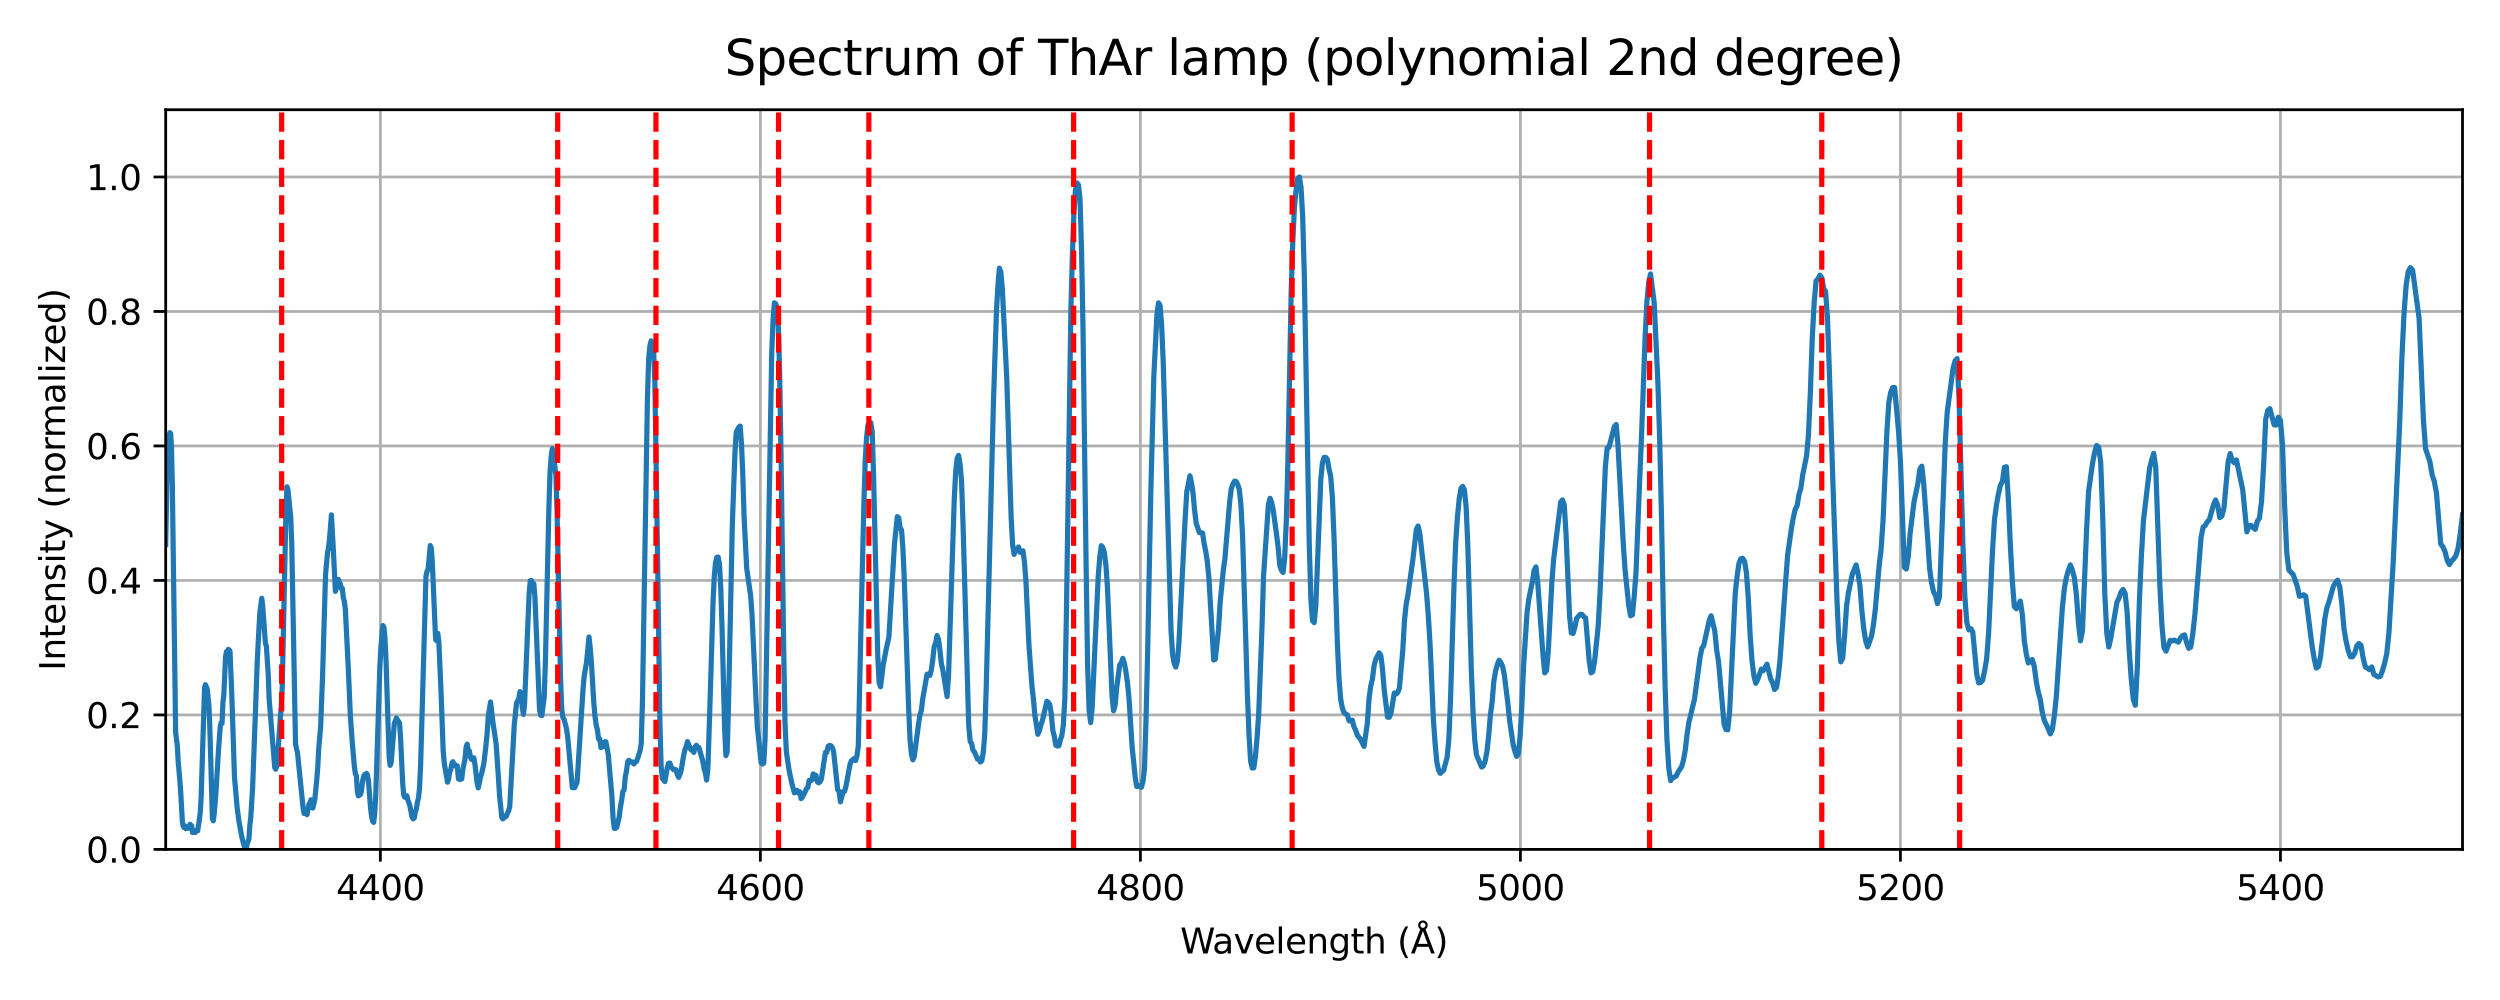 <?xml version="1.0" encoding="utf-8" standalone="no"?>
<!DOCTYPE svg PUBLIC "-//W3C//DTD SVG 1.1//EN"
  "http://www.w3.org/Graphics/SVG/1.1/DTD/svg11.dtd">
<svg xmlns:xlink="http://www.w3.org/1999/xlink" width="720pt" height="288pt" viewBox="0 0 720 288" xmlns="http://www.w3.org/2000/svg" version="1.1">
 <defs>
  <style type="text/css">*{stroke-linejoin: round; stroke-linecap: butt}</style>
 </defs>
 <g id="figure_1">
  <g id="patch_1">
   <path d="M 0 288 
L 720 288 
L 720 0 
L 0 0 
z
" style="fill: #ffffff"/>
  </g>
  <g id="axes_1">
   <g id="patch_2">
    <path d="M 47.72 244.634 
L 709.2 244.634 
L 709.2 31.6 
L 47.72 31.6 
z
" style="fill: #ffffff"/>
   </g>
   <g id="matplotlib.axis_1">
    <g id="xtick_1">
     <g id="line2d_1">
      <path d="M 109.54 244.634 
L 109.54 31.6 
" clip-path="url(#p71101dafd2)" style="fill: none; stroke: #b0b0b0; stroke-width: 0.8; stroke-linecap: square"/>
     </g>
     <g id="line2d_2">
      <defs>
       <path id="md5f6a3bc72" d="M 0 0 
L 0 3.5 
" style="stroke: #000000; stroke-width: 0.8"/>
      </defs>
      <g>
       <use xlink:href="#md5f6a3bc72" x="109.54" y="244.634" style="stroke: #000000; stroke-width: 0.8"/>
      </g>
     </g>
     <g id="text_1">
      <!-- 4400 -->
      <g transform="translate(96.815 259.232) scale(0.1 -0.1)">
       <defs>
        <path id="DejaVuSans-34" d="M 2419 4116 
L 825 1625 
L 2419 1625 
L 2419 4116 
z
M 2253 4666 
L 3047 4666 
L 3047 1625 
L 3713 1625 
L 3713 1100 
L 3047 1100 
L 3047 0 
L 2419 0 
L 2419 1100 
L 313 1100 
L 313 1709 
L 2253 4666 
z
" transform="scale(0.016)"/>
        <path id="DejaVuSans-30" d="M 2034 4250 
Q 1547 4250 1301 3770 
Q 1056 3291 1056 2328 
Q 1056 1369 1301 889 
Q 1547 409 2034 409 
Q 2525 409 2770 889 
Q 3016 1369 3016 2328 
Q 3016 3291 2770 3770 
Q 2525 4250 2034 4250 
z
M 2034 4750 
Q 2819 4750 3233 4129 
Q 3647 3509 3647 2328 
Q 3647 1150 3233 529 
Q 2819 -91 2034 -91 
Q 1250 -91 836 529 
Q 422 1150 422 2328 
Q 422 3509 836 4129 
Q 1250 4750 2034 4750 
z
" transform="scale(0.016)"/>
       </defs>
       <use xlink:href="#DejaVuSans-34"/>
       <use xlink:href="#DejaVuSans-34" x="63.623"/>
       <use xlink:href="#DejaVuSans-30" x="127.246"/>
       <use xlink:href="#DejaVuSans-30" x="190.869"/>
      </g>
     </g>
    </g>
    <g id="xtick_2">
     <g id="line2d_3">
      <path d="M 218.986 244.634 
L 218.986 31.6 
" clip-path="url(#p71101dafd2)" style="fill: none; stroke: #b0b0b0; stroke-width: 0.8; stroke-linecap: square"/>
     </g>
     <g id="line2d_4">
      <g>
       <use xlink:href="#md5f6a3bc72" x="218.986" y="244.634" style="stroke: #000000; stroke-width: 0.8"/>
      </g>
     </g>
     <g id="text_2">
      <!-- 4600 -->
      <g transform="translate(206.261 259.232) scale(0.1 -0.1)">
       <defs>
        <path id="DejaVuSans-36" d="M 2113 2584 
Q 1688 2584 1439 2293 
Q 1191 2003 1191 1497 
Q 1191 994 1439 701 
Q 1688 409 2113 409 
Q 2538 409 2786 701 
Q 3034 994 3034 1497 
Q 3034 2003 2786 2293 
Q 2538 2584 2113 2584 
z
M 3366 4563 
L 3366 3988 
Q 3128 4100 2886 4159 
Q 2644 4219 2406 4219 
Q 1781 4219 1451 3797 
Q 1122 3375 1075 2522 
Q 1259 2794 1537 2939 
Q 1816 3084 2150 3084 
Q 2853 3084 3261 2657 
Q 3669 2231 3669 1497 
Q 3669 778 3244 343 
Q 2819 -91 2113 -91 
Q 1303 -91 875 529 
Q 447 1150 447 2328 
Q 447 3434 972 4092 
Q 1497 4750 2381 4750 
Q 2619 4750 2861 4703 
Q 3103 4656 3366 4563 
z
" transform="scale(0.016)"/>
       </defs>
       <use xlink:href="#DejaVuSans-34"/>
       <use xlink:href="#DejaVuSans-36" x="63.623"/>
       <use xlink:href="#DejaVuSans-30" x="127.246"/>
       <use xlink:href="#DejaVuSans-30" x="190.869"/>
      </g>
     </g>
    </g>
    <g id="xtick_3">
     <g id="line2d_5">
      <path d="M 328.432 244.634 
L 328.432 31.6 
" clip-path="url(#p71101dafd2)" style="fill: none; stroke: #b0b0b0; stroke-width: 0.8; stroke-linecap: square"/>
     </g>
     <g id="line2d_6">
      <g>
       <use xlink:href="#md5f6a3bc72" x="328.432" y="244.634" style="stroke: #000000; stroke-width: 0.8"/>
      </g>
     </g>
     <g id="text_3">
      <!-- 4800 -->
      <g transform="translate(315.707 259.232) scale(0.1 -0.1)">
       <defs>
        <path id="DejaVuSans-38" d="M 2034 2216 
Q 1584 2216 1326 1975 
Q 1069 1734 1069 1313 
Q 1069 891 1326 650 
Q 1584 409 2034 409 
Q 2484 409 2743 651 
Q 3003 894 3003 1313 
Q 3003 1734 2745 1975 
Q 2488 2216 2034 2216 
z
M 1403 2484 
Q 997 2584 770 2862 
Q 544 3141 544 3541 
Q 544 4100 942 4425 
Q 1341 4750 2034 4750 
Q 2731 4750 3128 4425 
Q 3525 4100 3525 3541 
Q 3525 3141 3298 2862 
Q 3072 2584 2669 2484 
Q 3125 2378 3379 2068 
Q 3634 1759 3634 1313 
Q 3634 634 3220 271 
Q 2806 -91 2034 -91 
Q 1263 -91 848 271 
Q 434 634 434 1313 
Q 434 1759 690 2068 
Q 947 2378 1403 2484 
z
M 1172 3481 
Q 1172 3119 1398 2916 
Q 1625 2713 2034 2713 
Q 2441 2713 2670 2916 
Q 2900 3119 2900 3481 
Q 2900 3844 2670 4047 
Q 2441 4250 2034 4250 
Q 1625 4250 1398 4047 
Q 1172 3844 1172 3481 
z
" transform="scale(0.016)"/>
       </defs>
       <use xlink:href="#DejaVuSans-34"/>
       <use xlink:href="#DejaVuSans-38" x="63.623"/>
       <use xlink:href="#DejaVuSans-30" x="127.246"/>
       <use xlink:href="#DejaVuSans-30" x="190.869"/>
      </g>
     </g>
    </g>
    <g id="xtick_4">
     <g id="line2d_7">
      <path d="M 437.877 244.634 
L 437.877 31.6 
" clip-path="url(#p71101dafd2)" style="fill: none; stroke: #b0b0b0; stroke-width: 0.8; stroke-linecap: square"/>
     </g>
     <g id="line2d_8">
      <g>
       <use xlink:href="#md5f6a3bc72" x="437.877" y="244.634" style="stroke: #000000; stroke-width: 0.8"/>
      </g>
     </g>
     <g id="text_4">
      <!-- 5000 -->
      <g transform="translate(425.152 259.232) scale(0.1 -0.1)">
       <defs>
        <path id="DejaVuSans-35" d="M 691 4666 
L 3169 4666 
L 3169 4134 
L 1269 4134 
L 1269 2991 
Q 1406 3038 1543 3061 
Q 1681 3084 1819 3084 
Q 2600 3084 3056 2656 
Q 3513 2228 3513 1497 
Q 3513 744 3044 326 
Q 2575 -91 1722 -91 
Q 1428 -91 1123 -41 
Q 819 9 494 109 
L 494 744 
Q 775 591 1075 516 
Q 1375 441 1709 441 
Q 2250 441 2565 725 
Q 2881 1009 2881 1497 
Q 2881 1984 2565 2268 
Q 2250 2553 1709 2553 
Q 1456 2553 1204 2497 
Q 953 2441 691 2322 
L 691 4666 
z
" transform="scale(0.016)"/>
       </defs>
       <use xlink:href="#DejaVuSans-35"/>
       <use xlink:href="#DejaVuSans-30" x="63.623"/>
       <use xlink:href="#DejaVuSans-30" x="127.246"/>
       <use xlink:href="#DejaVuSans-30" x="190.869"/>
      </g>
     </g>
    </g>
    <g id="xtick_5">
     <g id="line2d_9">
      <path d="M 547.323 244.634 
L 547.323 31.6 
" clip-path="url(#p71101dafd2)" style="fill: none; stroke: #b0b0b0; stroke-width: 0.8; stroke-linecap: square"/>
     </g>
     <g id="line2d_10">
      <g>
       <use xlink:href="#md5f6a3bc72" x="547.323" y="244.634" style="stroke: #000000; stroke-width: 0.8"/>
      </g>
     </g>
     <g id="text_5">
      <!-- 5200 -->
      <g transform="translate(534.598 259.232) scale(0.1 -0.1)">
       <defs>
        <path id="DejaVuSans-32" d="M 1228 531 
L 3431 531 
L 3431 0 
L 469 0 
L 469 531 
Q 828 903 1448 1529 
Q 2069 2156 2228 2338 
Q 2531 2678 2651 2914 
Q 2772 3150 2772 3378 
Q 2772 3750 2511 3984 
Q 2250 4219 1831 4219 
Q 1534 4219 1204 4116 
Q 875 4013 500 3803 
L 500 4441 
Q 881 4594 1212 4672 
Q 1544 4750 1819 4750 
Q 2544 4750 2975 4387 
Q 3406 4025 3406 3419 
Q 3406 3131 3298 2873 
Q 3191 2616 2906 2266 
Q 2828 2175 2409 1742 
Q 1991 1309 1228 531 
z
" transform="scale(0.016)"/>
       </defs>
       <use xlink:href="#DejaVuSans-35"/>
       <use xlink:href="#DejaVuSans-32" x="63.623"/>
       <use xlink:href="#DejaVuSans-30" x="127.246"/>
       <use xlink:href="#DejaVuSans-30" x="190.869"/>
      </g>
     </g>
    </g>
    <g id="xtick_6">
     <g id="line2d_11">
      <path d="M 656.768 244.634 
L 656.768 31.6 
" clip-path="url(#p71101dafd2)" style="fill: none; stroke: #b0b0b0; stroke-width: 0.8; stroke-linecap: square"/>
     </g>
     <g id="line2d_12">
      <g>
       <use xlink:href="#md5f6a3bc72" x="656.768" y="244.634" style="stroke: #000000; stroke-width: 0.8"/>
      </g>
     </g>
     <g id="text_6">
      <!-- 5400 -->
      <g transform="translate(644.043 259.232) scale(0.1 -0.1)">
       <use xlink:href="#DejaVuSans-35"/>
       <use xlink:href="#DejaVuSans-34" x="63.623"/>
       <use xlink:href="#DejaVuSans-30" x="127.246"/>
       <use xlink:href="#DejaVuSans-30" x="190.869"/>
      </g>
     </g>
    </g>
    <g id="text_7">
     <!-- Wavelength (Å) -->
     <g transform="translate(339.887 274.595) scale(0.1 -0.1)">
      <defs>
       <path id="DejaVuSans-57" d="M 213 4666 
L 850 4666 
L 1831 722 
L 2809 4666 
L 3519 4666 
L 4500 722 
L 5478 4666 
L 6119 4666 
L 4947 0 
L 4153 0 
L 3169 4050 
L 2175 0 
L 1381 0 
L 213 4666 
z
" transform="scale(0.016)"/>
       <path id="DejaVuSans-61" d="M 2194 1759 
Q 1497 1759 1228 1600 
Q 959 1441 959 1056 
Q 959 750 1161 570 
Q 1363 391 1709 391 
Q 2188 391 2477 730 
Q 2766 1069 2766 1631 
L 2766 1759 
L 2194 1759 
z
M 3341 1997 
L 3341 0 
L 2766 0 
L 2766 531 
Q 2569 213 2275 61 
Q 1981 -91 1556 -91 
Q 1019 -91 701 211 
Q 384 513 384 1019 
Q 384 1609 779 1909 
Q 1175 2209 1959 2209 
L 2766 2209 
L 2766 2266 
Q 2766 2663 2505 2880 
Q 2244 3097 1772 3097 
Q 1472 3097 1187 3025 
Q 903 2953 641 2809 
L 641 3341 
Q 956 3463 1253 3523 
Q 1550 3584 1831 3584 
Q 2591 3584 2966 3190 
Q 3341 2797 3341 1997 
z
" transform="scale(0.016)"/>
       <path id="DejaVuSans-76" d="M 191 3500 
L 800 3500 
L 1894 563 
L 2988 3500 
L 3597 3500 
L 2284 0 
L 1503 0 
L 191 3500 
z
" transform="scale(0.016)"/>
       <path id="DejaVuSans-65" d="M 3597 1894 
L 3597 1613 
L 953 1613 
Q 991 1019 1311 708 
Q 1631 397 2203 397 
Q 2534 397 2845 478 
Q 3156 559 3463 722 
L 3463 178 
Q 3153 47 2828 -22 
Q 2503 -91 2169 -91 
Q 1331 -91 842 396 
Q 353 884 353 1716 
Q 353 2575 817 3079 
Q 1281 3584 2069 3584 
Q 2775 3584 3186 3129 
Q 3597 2675 3597 1894 
z
M 3022 2063 
Q 3016 2534 2758 2815 
Q 2500 3097 2075 3097 
Q 1594 3097 1305 2825 
Q 1016 2553 972 2059 
L 3022 2063 
z
" transform="scale(0.016)"/>
       <path id="DejaVuSans-6c" d="M 603 4863 
L 1178 4863 
L 1178 0 
L 603 0 
L 603 4863 
z
" transform="scale(0.016)"/>
       <path id="DejaVuSans-6e" d="M 3513 2113 
L 3513 0 
L 2938 0 
L 2938 2094 
Q 2938 2591 2744 2837 
Q 2550 3084 2163 3084 
Q 1697 3084 1428 2787 
Q 1159 2491 1159 1978 
L 1159 0 
L 581 0 
L 581 3500 
L 1159 3500 
L 1159 2956 
Q 1366 3272 1645 3428 
Q 1925 3584 2291 3584 
Q 2894 3584 3203 3211 
Q 3513 2838 3513 2113 
z
" transform="scale(0.016)"/>
       <path id="DejaVuSans-67" d="M 2906 1791 
Q 2906 2416 2648 2759 
Q 2391 3103 1925 3103 
Q 1463 3103 1205 2759 
Q 947 2416 947 1791 
Q 947 1169 1205 825 
Q 1463 481 1925 481 
Q 2391 481 2648 825 
Q 2906 1169 2906 1791 
z
M 3481 434 
Q 3481 -459 3084 -895 
Q 2688 -1331 1869 -1331 
Q 1566 -1331 1297 -1286 
Q 1028 -1241 775 -1147 
L 775 -588 
Q 1028 -725 1275 -790 
Q 1522 -856 1778 -856 
Q 2344 -856 2625 -561 
Q 2906 -266 2906 331 
L 2906 616 
Q 2728 306 2450 153 
Q 2172 0 1784 0 
Q 1141 0 747 490 
Q 353 981 353 1791 
Q 353 2603 747 3093 
Q 1141 3584 1784 3584 
Q 2172 3584 2450 3431 
Q 2728 3278 2906 2969 
L 2906 3500 
L 3481 3500 
L 3481 434 
z
" transform="scale(0.016)"/>
       <path id="DejaVuSans-74" d="M 1172 4494 
L 1172 3500 
L 2356 3500 
L 2356 3053 
L 1172 3053 
L 1172 1153 
Q 1172 725 1289 603 
Q 1406 481 1766 481 
L 2356 481 
L 2356 0 
L 1766 0 
Q 1100 0 847 248 
Q 594 497 594 1153 
L 594 3053 
L 172 3053 
L 172 3500 
L 594 3500 
L 594 4494 
L 1172 4494 
z
" transform="scale(0.016)"/>
       <path id="DejaVuSans-68" d="M 3513 2113 
L 3513 0 
L 2938 0 
L 2938 2094 
Q 2938 2591 2744 2837 
Q 2550 3084 2163 3084 
Q 1697 3084 1428 2787 
Q 1159 2491 1159 1978 
L 1159 0 
L 581 0 
L 581 4863 
L 1159 4863 
L 1159 2956 
Q 1366 3272 1645 3428 
Q 1925 3584 2291 3584 
Q 2894 3584 3203 3211 
Q 3513 2838 3513 2113 
z
" transform="scale(0.016)"/>
       <path id="DejaVuSans-20" transform="scale(0.016)"/>
       <path id="DejaVuSans-28" d="M 1984 4856 
Q 1566 4138 1362 3434 
Q 1159 2731 1159 2009 
Q 1159 1288 1364 580 
Q 1569 -128 1984 -844 
L 1484 -844 
Q 1016 -109 783 600 
Q 550 1309 550 2009 
Q 550 2706 781 3412 
Q 1013 4119 1484 4856 
L 1984 4856 
z
" transform="scale(0.016)"/>
       <path id="DejaVuSans-c5" d="M 2663 5081 
Q 2663 5278 2523 5417 
Q 2384 5556 2188 5556 
Q 1988 5556 1852 5420 
Q 1716 5284 1716 5081 
Q 1716 4884 1853 4746 
Q 1991 4609 2188 4609 
Q 2384 4609 2523 4746 
Q 2663 4884 2663 5081 
z
M 2188 4044 
L 1338 1722 
L 3041 1722 
L 2188 4044 
z
M 1716 4366 
Q 1525 4494 1428 4673 
Q 1331 4853 1331 5081 
Q 1331 5441 1579 5691 
Q 1828 5941 2188 5941 
Q 2544 5941 2795 5689 
Q 3047 5438 3047 5081 
Q 3047 4863 2948 4678 
Q 2850 4494 2663 4366 
L 4325 0 
L 3669 0 
L 3244 1197 
L 1141 1197 
L 716 0 
L 50 0 
L 1716 4366 
z
" transform="scale(0.016)"/>
       <path id="DejaVuSans-29" d="M 513 4856 
L 1013 4856 
Q 1481 4119 1714 3412 
Q 1947 2706 1947 2009 
Q 1947 1309 1714 600 
Q 1481 -109 1013 -844 
L 513 -844 
Q 928 -128 1133 580 
Q 1338 1288 1338 2009 
Q 1338 2731 1133 3434 
Q 928 4138 513 4856 
z
" transform="scale(0.016)"/>
      </defs>
      <use xlink:href="#DejaVuSans-57"/>
      <use xlink:href="#DejaVuSans-61" x="92.502"/>
      <use xlink:href="#DejaVuSans-76" x="153.781"/>
      <use xlink:href="#DejaVuSans-65" x="212.961"/>
      <use xlink:href="#DejaVuSans-6c" x="274.484"/>
      <use xlink:href="#DejaVuSans-65" x="302.268"/>
      <use xlink:href="#DejaVuSans-6e" x="363.791"/>
      <use xlink:href="#DejaVuSans-67" x="427.17"/>
      <use xlink:href="#DejaVuSans-74" x="490.646"/>
      <use xlink:href="#DejaVuSans-68" x="529.855"/>
      <use xlink:href="#DejaVuSans-20" x="593.234"/>
      <use xlink:href="#DejaVuSans-28" x="625.021"/>
      <use xlink:href="#DejaVuSans-c5" x="664.035"/>
      <use xlink:href="#DejaVuSans-29" x="732.443"/>
     </g>
    </g>
   </g>
   <g id="matplotlib.axis_2">
    <g id="ytick_1">
     <g id="line2d_13">
      <path d="M 47.72 244.634 
L 709.2 244.634 
" clip-path="url(#p71101dafd2)" style="fill: none; stroke: #b0b0b0; stroke-width: 0.8; stroke-linecap: square"/>
     </g>
     <g id="line2d_14">
      <defs>
       <path id="m38f0a7863a" d="M 0 0 
L -3.5 0 
" style="stroke: #000000; stroke-width: 0.8"/>
      </defs>
      <g>
       <use xlink:href="#m38f0a7863a" x="47.72" y="244.634" style="stroke: #000000; stroke-width: 0.8"/>
      </g>
     </g>
     <g id="text_8">
      <!-- 0.0 -->
      <g transform="translate(24.817 248.433) scale(0.1 -0.1)">
       <defs>
        <path id="DejaVuSans-2e" d="M 684 794 
L 1344 794 
L 1344 0 
L 684 0 
L 684 794 
z
" transform="scale(0.016)"/>
       </defs>
       <use xlink:href="#DejaVuSans-30"/>
       <use xlink:href="#DejaVuSans-2e" x="63.623"/>
       <use xlink:href="#DejaVuSans-30" x="95.41"/>
      </g>
     </g>
    </g>
    <g id="ytick_2">
     <g id="line2d_15">
      <path d="M 47.72 205.9 
L 709.2 205.9 
" clip-path="url(#p71101dafd2)" style="fill: none; stroke: #b0b0b0; stroke-width: 0.8; stroke-linecap: square"/>
     </g>
     <g id="line2d_16">
      <g>
       <use xlink:href="#m38f0a7863a" x="47.72" y="205.9" style="stroke: #000000; stroke-width: 0.8"/>
      </g>
     </g>
     <g id="text_9">
      <!-- 0.2 -->
      <g transform="translate(24.817 209.7) scale(0.1 -0.1)">
       <use xlink:href="#DejaVuSans-30"/>
       <use xlink:href="#DejaVuSans-2e" x="63.623"/>
       <use xlink:href="#DejaVuSans-32" x="95.41"/>
      </g>
     </g>
    </g>
    <g id="ytick_3">
     <g id="line2d_17">
      <path d="M 47.72 167.167 
L 709.2 167.167 
" clip-path="url(#p71101dafd2)" style="fill: none; stroke: #b0b0b0; stroke-width: 0.8; stroke-linecap: square"/>
     </g>
     <g id="line2d_18">
      <g>
       <use xlink:href="#m38f0a7863a" x="47.72" y="167.167" style="stroke: #000000; stroke-width: 0.8"/>
      </g>
     </g>
     <g id="text_10">
      <!-- 0.4 -->
      <g transform="translate(24.817 170.966) scale(0.1 -0.1)">
       <use xlink:href="#DejaVuSans-30"/>
       <use xlink:href="#DejaVuSans-2e" x="63.623"/>
       <use xlink:href="#DejaVuSans-34" x="95.41"/>
      </g>
     </g>
    </g>
    <g id="ytick_4">
     <g id="line2d_19">
      <path d="M 47.72 128.434 
L 709.2 128.434 
" clip-path="url(#p71101dafd2)" style="fill: none; stroke: #b0b0b0; stroke-width: 0.8; stroke-linecap: square"/>
     </g>
     <g id="line2d_20">
      <g>
       <use xlink:href="#m38f0a7863a" x="47.72" y="128.434" style="stroke: #000000; stroke-width: 0.8"/>
      </g>
     </g>
     <g id="text_11">
      <!-- 0.6 -->
      <g transform="translate(24.817 132.233) scale(0.1 -0.1)">
       <use xlink:href="#DejaVuSans-30"/>
       <use xlink:href="#DejaVuSans-2e" x="63.623"/>
       <use xlink:href="#DejaVuSans-36" x="95.41"/>
      </g>
     </g>
    </g>
    <g id="ytick_5">
     <g id="line2d_21">
      <path d="M 47.72 89.7 
L 709.2 89.7 
" clip-path="url(#p71101dafd2)" style="fill: none; stroke: #b0b0b0; stroke-width: 0.8; stroke-linecap: square"/>
     </g>
     <g id="line2d_22">
      <g>
       <use xlink:href="#m38f0a7863a" x="47.72" y="89.7" style="stroke: #000000; stroke-width: 0.8"/>
      </g>
     </g>
     <g id="text_12">
      <!-- 0.8 -->
      <g transform="translate(24.817 93.499) scale(0.1 -0.1)">
       <use xlink:href="#DejaVuSans-30"/>
       <use xlink:href="#DejaVuSans-2e" x="63.623"/>
       <use xlink:href="#DejaVuSans-38" x="95.41"/>
      </g>
     </g>
    </g>
    <g id="ytick_6">
     <g id="line2d_23">
      <path d="M 47.72 50.967 
L 709.2 50.967 
" clip-path="url(#p71101dafd2)" style="fill: none; stroke: #b0b0b0; stroke-width: 0.8; stroke-linecap: square"/>
     </g>
     <g id="line2d_24">
      <g>
       <use xlink:href="#m38f0a7863a" x="47.72" y="50.967" style="stroke: #000000; stroke-width: 0.8"/>
      </g>
     </g>
     <g id="text_13">
      <!-- 1.0 -->
      <g transform="translate(24.817 54.766) scale(0.1 -0.1)">
       <defs>
        <path id="DejaVuSans-31" d="M 794 531 
L 1825 531 
L 1825 4091 
L 703 3866 
L 703 4441 
L 1819 4666 
L 2450 4666 
L 2450 531 
L 3481 531 
L 3481 0 
L 794 0 
L 794 531 
z
" transform="scale(0.016)"/>
       </defs>
       <use xlink:href="#DejaVuSans-31"/>
       <use xlink:href="#DejaVuSans-2e" x="63.623"/>
       <use xlink:href="#DejaVuSans-30" x="95.41"/>
      </g>
     </g>
    </g>
    <g id="text_14">
     <!-- Intensity (normalized) -->
     <g transform="translate(18.737 193.154) rotate(-90) scale(0.1 -0.1)">
      <defs>
       <path id="DejaVuSans-49" d="M 628 4666 
L 1259 4666 
L 1259 0 
L 628 0 
L 628 4666 
z
" transform="scale(0.016)"/>
       <path id="DejaVuSans-73" d="M 2834 3397 
L 2834 2853 
Q 2591 2978 2328 3040 
Q 2066 3103 1784 3103 
Q 1356 3103 1142 2972 
Q 928 2841 928 2578 
Q 928 2378 1081 2264 
Q 1234 2150 1697 2047 
L 1894 2003 
Q 2506 1872 2764 1633 
Q 3022 1394 3022 966 
Q 3022 478 2636 193 
Q 2250 -91 1575 -91 
Q 1294 -91 989 -36 
Q 684 19 347 128 
L 347 722 
Q 666 556 975 473 
Q 1284 391 1588 391 
Q 1994 391 2212 530 
Q 2431 669 2431 922 
Q 2431 1156 2273 1281 
Q 2116 1406 1581 1522 
L 1381 1569 
Q 847 1681 609 1914 
Q 372 2147 372 2553 
Q 372 3047 722 3315 
Q 1072 3584 1716 3584 
Q 2034 3584 2315 3537 
Q 2597 3491 2834 3397 
z
" transform="scale(0.016)"/>
       <path id="DejaVuSans-69" d="M 603 3500 
L 1178 3500 
L 1178 0 
L 603 0 
L 603 3500 
z
M 603 4863 
L 1178 4863 
L 1178 4134 
L 603 4134 
L 603 4863 
z
" transform="scale(0.016)"/>
       <path id="DejaVuSans-79" d="M 2059 -325 
Q 1816 -950 1584 -1140 
Q 1353 -1331 966 -1331 
L 506 -1331 
L 506 -850 
L 844 -850 
Q 1081 -850 1212 -737 
Q 1344 -625 1503 -206 
L 1606 56 
L 191 3500 
L 800 3500 
L 1894 763 
L 2988 3500 
L 3597 3500 
L 2059 -325 
z
" transform="scale(0.016)"/>
       <path id="DejaVuSans-6f" d="M 1959 3097 
Q 1497 3097 1228 2736 
Q 959 2375 959 1747 
Q 959 1119 1226 758 
Q 1494 397 1959 397 
Q 2419 397 2687 759 
Q 2956 1122 2956 1747 
Q 2956 2369 2687 2733 
Q 2419 3097 1959 3097 
z
M 1959 3584 
Q 2709 3584 3137 3096 
Q 3566 2609 3566 1747 
Q 3566 888 3137 398 
Q 2709 -91 1959 -91 
Q 1206 -91 779 398 
Q 353 888 353 1747 
Q 353 2609 779 3096 
Q 1206 3584 1959 3584 
z
" transform="scale(0.016)"/>
       <path id="DejaVuSans-72" d="M 2631 2963 
Q 2534 3019 2420 3045 
Q 2306 3072 2169 3072 
Q 1681 3072 1420 2755 
Q 1159 2438 1159 1844 
L 1159 0 
L 581 0 
L 581 3500 
L 1159 3500 
L 1159 2956 
Q 1341 3275 1631 3429 
Q 1922 3584 2338 3584 
Q 2397 3584 2469 3576 
Q 2541 3569 2628 3553 
L 2631 2963 
z
" transform="scale(0.016)"/>
       <path id="DejaVuSans-6d" d="M 3328 2828 
Q 3544 3216 3844 3400 
Q 4144 3584 4550 3584 
Q 5097 3584 5394 3201 
Q 5691 2819 5691 2113 
L 5691 0 
L 5113 0 
L 5113 2094 
Q 5113 2597 4934 2840 
Q 4756 3084 4391 3084 
Q 3944 3084 3684 2787 
Q 3425 2491 3425 1978 
L 3425 0 
L 2847 0 
L 2847 2094 
Q 2847 2600 2669 2842 
Q 2491 3084 2119 3084 
Q 1678 3084 1418 2786 
Q 1159 2488 1159 1978 
L 1159 0 
L 581 0 
L 581 3500 
L 1159 3500 
L 1159 2956 
Q 1356 3278 1631 3431 
Q 1906 3584 2284 3584 
Q 2666 3584 2933 3390 
Q 3200 3197 3328 2828 
z
" transform="scale(0.016)"/>
       <path id="DejaVuSans-7a" d="M 353 3500 
L 3084 3500 
L 3084 2975 
L 922 459 
L 3084 459 
L 3084 0 
L 275 0 
L 275 525 
L 2438 3041 
L 353 3041 
L 353 3500 
z
" transform="scale(0.016)"/>
       <path id="DejaVuSans-64" d="M 2906 2969 
L 2906 4863 
L 3481 4863 
L 3481 0 
L 2906 0 
L 2906 525 
Q 2725 213 2448 61 
Q 2172 -91 1784 -91 
Q 1150 -91 751 415 
Q 353 922 353 1747 
Q 353 2572 751 3078 
Q 1150 3584 1784 3584 
Q 2172 3584 2448 3432 
Q 2725 3281 2906 2969 
z
M 947 1747 
Q 947 1113 1208 752 
Q 1469 391 1925 391 
Q 2381 391 2643 752 
Q 2906 1113 2906 1747 
Q 2906 2381 2643 2742 
Q 2381 3103 1925 3103 
Q 1469 3103 1208 2742 
Q 947 2381 947 1747 
z
" transform="scale(0.016)"/>
      </defs>
      <use xlink:href="#DejaVuSans-49"/>
      <use xlink:href="#DejaVuSans-6e" x="29.492"/>
      <use xlink:href="#DejaVuSans-74" x="92.871"/>
      <use xlink:href="#DejaVuSans-65" x="132.08"/>
      <use xlink:href="#DejaVuSans-6e" x="193.604"/>
      <use xlink:href="#DejaVuSans-73" x="256.982"/>
      <use xlink:href="#DejaVuSans-69" x="309.082"/>
      <use xlink:href="#DejaVuSans-74" x="336.865"/>
      <use xlink:href="#DejaVuSans-79" x="376.074"/>
      <use xlink:href="#DejaVuSans-20" x="435.254"/>
      <use xlink:href="#DejaVuSans-28" x="467.041"/>
      <use xlink:href="#DejaVuSans-6e" x="506.055"/>
      <use xlink:href="#DejaVuSans-6f" x="569.434"/>
      <use xlink:href="#DejaVuSans-72" x="630.615"/>
      <use xlink:href="#DejaVuSans-6d" x="669.979"/>
      <use xlink:href="#DejaVuSans-61" x="767.391"/>
      <use xlink:href="#DejaVuSans-6c" x="828.67"/>
      <use xlink:href="#DejaVuSans-69" x="856.453"/>
      <use xlink:href="#DejaVuSans-7a" x="884.236"/>
      <use xlink:href="#DejaVuSans-65" x="936.727"/>
      <use xlink:href="#DejaVuSans-64" x="998.25"/>
      <use xlink:href="#DejaVuSans-29" x="1061.727"/>
     </g>
    </g>
   </g>
   <g id="line2d_25">
    <path d="M 47.72 156.819 
L 48.195 132.419 
L 48.434 126.713 
L 48.672 125.88 
L 48.911 124.61 
L 49.149 124.868 
L 49.389 128.817 
L 49.628 139.49 
L 50.588 211.004 
L 51.07 214.803 
L 51.311 219.212 
L 51.794 224.786 
L 52.036 227.964 
L 52.521 236.644 
L 52.763 237.91 
L 53.006 238.322 
L 53.249 237.878 
L 53.493 238.647 
L 53.737 238.557 
L 53.981 238.219 
L 54.225 238.556 
L 54.714 237.404 
L 54.959 238.507 
L 55.204 237.771 
L 55.45 239.776 
L 55.942 239.47 
L 56.188 239.77 
L 56.435 239.532 
L 56.681 238.981 
L 56.928 239.268 
L 57.423 235.97 
L 57.671 233.983 
L 57.919 229.812 
L 58.914 198.042 
L 59.163 197.189 
L 59.663 198.367 
L 60.163 203.134 
L 60.414 208.973 
L 61.167 235.612 
L 61.419 236.395 
L 61.671 234.594 
L 62.175 228.52 
L 62.934 215.876 
L 63.441 209.19 
L 63.695 208.134 
L 63.949 208.355 
L 64.204 202.239 
L 64.459 200.159 
L 64.969 189.031 
L 65.224 187.664 
L 65.48 187.888 
L 65.736 187.022 
L 65.992 187.15 
L 66.249 187.635 
L 66.762 200.182 
L 67.535 223.914 
L 68.31 232.742 
L 68.828 236.555 
L 69.606 240.842 
L 70.127 243.009 
L 70.648 244.634 
L 70.909 244.544 
L 71.171 243.046 
L 71.694 241.596 
L 71.956 237.669 
L 72.218 235.421 
L 72.744 227.016 
L 73.534 206.039 
L 74.062 190.998 
L 74.591 180.797 
L 74.856 176.176 
L 75.387 172.322 
L 75.652 174.445 
L 76.451 185.342 
L 76.718 186.08 
L 77.252 194.383 
L 77.519 201.433 
L 79.13 221.062 
L 79.399 221.546 
L 79.668 220.72 
L 79.938 218.297 
L 80.749 206.454 
L 81.02 203.287 
L 81.291 197.706 
L 82.377 146.095 
L 82.65 140.2 
L 82.922 141.052 
L 83.742 149.05 
L 84.015 156.337 
L 85.112 214.059 
L 85.387 215.688 
L 85.662 216.612 
L 87.318 232.965 
L 87.595 234.288 
L 87.872 233.589 
L 88.427 234.614 
L 88.984 231.513 
L 89.262 231.347 
L 89.541 230.333 
L 89.82 231.933 
L 90.099 232.709 
L 90.658 230.349 
L 91.218 224.68 
L 91.499 221.246 
L 91.78 215.758 
L 92.342 209.31 
L 92.905 194.552 
L 93.752 165.547 
L 94.318 159.255 
L 94.601 157.753 
L 94.885 155.433 
L 95.452 148.305 
L 96.021 158.724 
L 96.591 170.296 
L 96.877 169.071 
L 97.162 169.081 
L 97.448 166.882 
L 97.734 167.744 
L 98.02 168.198 
L 98.307 169.529 
L 98.594 169.44 
L 98.881 172.241 
L 99.168 173.157 
L 99.456 175.385 
L 100.321 192.785 
L 100.898 206.04 
L 101.477 214.179 
L 102.056 220.716 
L 102.346 222.893 
L 102.637 223.406 
L 102.928 228.094 
L 103.219 229.213 
L 103.801 228.785 
L 104.093 227.881 
L 104.385 225.196 
L 104.677 223.775 
L 104.97 223.111 
L 105.262 223.309 
L 105.555 222.738 
L 105.849 223.216 
L 106.142 225.21 
L 106.73 232.847 
L 107.024 235.132 
L 107.319 236.5 
L 107.614 236.846 
L 107.909 234.397 
L 108.204 229.377 
L 109.388 192.361 
L 109.684 186.528 
L 110.278 180.168 
L 110.575 180.695 
L 110.873 183.904 
L 111.171 190.191 
L 112.066 217.997 
L 112.365 220.429 
L 112.664 219.561 
L 113.563 208.421 
L 114.163 206.771 
L 115.066 208.276 
L 115.367 212.561 
L 115.971 225.526 
L 116.273 228.945 
L 116.576 229.612 
L 116.878 229.306 
L 117.181 229.187 
L 117.485 230.501 
L 117.788 231.246 
L 118.092 232.306 
L 118.7 235.438 
L 119.004 235.827 
L 119.309 235.554 
L 119.614 233.852 
L 119.919 232.985 
L 120.225 230.964 
L 120.531 229.726 
L 120.837 226.817 
L 121.143 220.128 
L 122.678 165.982 
L 122.986 164.53 
L 123.294 164.015 
L 123.911 157.127 
L 124.22 157.884 
L 124.529 162.459 
L 125.457 184.2 
L 125.768 184.551 
L 126.078 182.404 
L 126.389 184.814 
L 127.011 199.091 
L 127.634 216.198 
L 127.945 219.801 
L 128.883 225.279 
L 129.196 224.326 
L 129.509 222.351 
L 129.822 221.655 
L 130.136 219.833 
L 130.45 219.372 
L 130.764 220.19 
L 131.078 220.22 
L 131.393 220.758 
L 131.708 220.595 
L 132.023 224.298 
L 132.339 224.471 
L 132.97 224.348 
L 133.287 221.63 
L 133.92 218.605 
L 134.237 215.105 
L 134.554 214.318 
L 134.871 216.225 
L 135.189 216.276 
L 135.507 218.154 
L 135.826 218.722 
L 136.463 218.262 
L 136.782 220.104 
L 137.421 225.541 
L 137.74 226.899 
L 138.381 223.77 
L 138.701 222.822 
L 139.343 219.925 
L 139.986 214.42 
L 140.308 210.957 
L 140.63 206.27 
L 141.275 202.171 
L 141.921 207.722 
L 142.892 214.281 
L 143.54 223.804 
L 143.865 229.068 
L 144.515 235.413 
L 144.841 235.851 
L 145.166 235.091 
L 145.492 235.313 
L 145.818 235.091 
L 146.145 234.147 
L 146.471 233.591 
L 146.798 232.334 
L 147.781 214.707 
L 148.109 208.764 
L 148.765 202.472 
L 149.423 201.217 
L 149.752 199.205 
L 150.082 199.731 
L 150.412 203.73 
L 150.742 205.739 
L 151.072 202.767 
L 152.396 170.822 
L 152.727 167.228 
L 153.059 167.178 
L 153.391 168.606 
L 153.723 168.121 
L 154.056 171.854 
L 155.389 204.399 
L 155.722 205.97 
L 156.057 206.086 
L 156.725 200.81 
L 157.06 191.237 
L 158.066 146.888 
L 158.402 136.112 
L 158.738 131.423 
L 159.075 129.219 
L 159.412 130.759 
L 160.086 136.927 
L 160.423 147.175 
L 161.099 179.766 
L 161.437 195.007 
L 161.775 204.09 
L 162.114 206.656 
L 162.453 207.194 
L 163.131 209.777 
L 163.471 212.012 
L 164.833 226.859 
L 165.174 226.615 
L 165.515 226.852 
L 166.198 225.257 
L 167.911 198.529 
L 168.254 194.65 
L 168.941 190.625 
L 169.63 183.454 
L 169.974 186.56 
L 170.319 190.709 
L 171.009 202.323 
L 171.355 206.285 
L 171.701 208.824 
L 172.047 210.116 
L 172.393 212.808 
L 172.74 212.828 
L 173.087 215.323 
L 173.434 214.751 
L 173.781 215.005 
L 174.129 213.679 
L 174.477 213.618 
L 175.173 217.206 
L 176.22 229.215 
L 176.569 235.649 
L 176.919 238.566 
L 177.269 238.556 
L 177.619 238.268 
L 178.32 235.371 
L 178.671 232.462 
L 179.022 230.619 
L 179.374 227.954 
L 179.725 227.586 
L 180.077 223.73 
L 180.43 222.046 
L 180.782 219.334 
L 181.135 218.979 
L 181.841 219.53 
L 182.194 219.447 
L 182.548 220.021 
L 182.902 219.509 
L 183.256 219.369 
L 183.611 218.505 
L 184.321 216.314 
L 184.676 214.196 
L 185.032 201.744 
L 186.456 114.872 
L 186.813 103.357 
L 187.17 99.583 
L 187.527 98.159 
L 187.885 99.282 
L 188.243 100.881 
L 188.601 110.212 
L 189.318 156.42 
L 190.036 207.438 
L 190.395 220.53 
L 190.755 224.228 
L 191.115 224.563 
L 191.475 225.091 
L 192.196 220.991 
L 192.557 219.831 
L 192.918 219.768 
L 193.279 220.877 
L 194.003 221.691 
L 194.365 221.586 
L 194.727 221.759 
L 195.09 223.135 
L 195.453 223.874 
L 195.816 223.03 
L 196.18 221.826 
L 196.907 217.45 
L 197.272 215.919 
L 197.636 214.926 
L 198.001 213.589 
L 198.731 215.457 
L 199.097 216.023 
L 199.462 215.627 
L 199.828 216.692 
L 200.195 215.084 
L 200.561 214.636 
L 200.928 215.221 
L 201.295 215.309 
L 202.397 219.171 
L 202.765 221.335 
L 203.134 222.546 
L 203.502 224.644 
L 203.871 221.468 
L 204.609 198.409 
L 205.349 173.597 
L 205.719 165.833 
L 206.089 161.86 
L 206.46 160.492 
L 206.831 160.442 
L 207.202 162.437 
L 207.573 169.267 
L 207.945 180.719 
L 208.689 209.822 
L 209.061 217.61 
L 209.434 216.495 
L 209.807 203.011 
L 210.927 150.465 
L 211.675 130.272 
L 212.049 124.424 
L 212.799 123.004 
L 213.174 122.719 
L 213.55 127.911 
L 213.925 136.658 
L 214.301 149.002 
L 215.054 163.741 
L 216.185 171.58 
L 216.562 176.619 
L 218.075 208.913 
L 218.833 216.201 
L 219.212 219.644 
L 219.592 220.027 
L 219.971 219.704 
L 220.351 212.631 
L 222.255 101.713 
L 222.637 92.104 
L 223.019 87.234 
L 223.401 87.458 
L 223.783 88.57 
L 224.166 94.199 
L 224.549 108.061 
L 224.932 130.661 
L 225.699 186.624 
L 226.083 208.19 
L 226.467 216.478 
L 227.236 221.726 
L 228.006 225.416 
L 228.777 228.33 
L 229.163 227.853 
L 229.549 227.604 
L 229.935 228.36 
L 230.322 228.019 
L 230.709 230.009 
L 231.096 229.529 
L 231.871 228.035 
L 232.259 227.164 
L 232.647 226.8 
L 233.036 224.749 
L 233.425 224.936 
L 233.814 224.631 
L 234.203 222.878 
L 234.592 223.226 
L 234.982 223.271 
L 235.372 225.154 
L 235.762 225.452 
L 236.153 225.153 
L 236.544 224.404 
L 237.717 216.715 
L 238.109 216.703 
L 238.501 214.933 
L 238.893 214.674 
L 239.286 214.757 
L 239.679 215.24 
L 240.072 216.424 
L 241.253 227.466 
L 241.647 227.917 
L 242.041 230.924 
L 242.83 227.98 
L 243.225 227.915 
L 243.621 226.54 
L 244.808 220.133 
L 245.205 219.086 
L 245.998 218.452 
L 246.395 219.033 
L 246.793 217.706 
L 247.191 214.897 
L 247.987 179.345 
L 248.784 145.65 
L 249.183 132.459 
L 249.582 125.853 
L 249.981 122.365 
L 250.781 121.729 
L 251.181 124.157 
L 251.582 136.532 
L 252.784 188.639 
L 253.186 196.598 
L 253.588 197.774 
L 254.392 191.316 
L 255.197 187.094 
L 256.003 183.515 
L 256.811 169.895 
L 257.619 156.56 
L 258.428 148.794 
L 258.833 149.179 
L 259.239 152.032 
L 259.644 152.662 
L 260.05 158.164 
L 260.456 167.37 
L 261.676 203.727 
L 262.083 212.902 
L 262.49 217.104 
L 262.898 218.845 
L 263.306 217.919 
L 264.531 208.57 
L 264.94 205.907 
L 265.349 204.628 
L 265.758 201.204 
L 266.988 194.178 
L 267.399 194.118 
L 267.809 194.5 
L 268.22 192.951 
L 268.631 190.049 
L 269.043 186.181 
L 269.454 185.199 
L 269.866 183.033 
L 270.279 184.132 
L 270.691 187.184 
L 271.104 191.086 
L 271.517 192.845 
L 272.757 200.6 
L 273.171 194.654 
L 274.83 143.64 
L 275.245 135.746 
L 275.66 132.014 
L 276.076 131.144 
L 276.492 133.678 
L 276.909 138.239 
L 277.325 150.022 
L 278.994 209.055 
L 279.412 213.515 
L 279.83 214.16 
L 280.248 216.161 
L 280.667 216.605 
L 281.505 218.615 
L 281.924 218.492 
L 282.344 219.455 
L 282.763 219.09 
L 283.183 216.682 
L 283.604 211.542 
L 284.024 198.307 
L 286.131 115.223 
L 286.976 89.695 
L 287.399 82.205 
L 287.822 77.221 
L 288.245 78.373 
L 288.668 83.124 
L 289.94 108.842 
L 291.214 149.125 
L 291.639 156.932 
L 292.065 159.662 
L 292.491 158.315 
L 292.917 158.048 
L 293.343 157.539 
L 293.769 159.054 
L 294.196 159.137 
L 294.623 158.649 
L 295.05 161.969 
L 295.478 167.465 
L 296.334 185.757 
L 297.19 197.469 
L 297.619 201.258 
L 298.048 206.058 
L 298.907 211.479 
L 299.337 210.5 
L 299.767 208.795 
L 300.197 207.607 
L 301.49 201.972 
L 301.921 202.313 
L 302.353 202.972 
L 302.785 205.783 
L 303.217 210.382 
L 303.649 212.086 
L 304.082 214.631 
L 304.515 214.842 
L 304.948 214.777 
L 305.381 213.069 
L 305.815 211.835 
L 306.249 208.742 
L 306.683 200.878 
L 307.117 177.246 
L 308.422 89.009 
L 308.858 72.945 
L 309.293 61.045 
L 309.729 54.68 
L 310.165 52.705 
L 310.602 53.253 
L 311.038 57.167 
L 311.475 71.722 
L 311.913 94.865 
L 312.788 162.061 
L 313.226 191.371 
L 313.664 204.628 
L 314.103 208.086 
L 314.541 203.717 
L 316.299 165.827 
L 316.739 160.335 
L 317.179 157.154 
L 317.62 157.697 
L 318.061 159.231 
L 318.502 162.787 
L 318.943 169.143 
L 320.268 200.442 
L 320.711 204.702 
L 321.153 203.139 
L 321.596 198.134 
L 322.482 191.474 
L 322.926 190.936 
L 323.37 189.622 
L 323.814 191.002 
L 324.258 193.405 
L 324.703 196.552 
L 325.148 201.046 
L 326.038 214.88 
L 326.93 223.756 
L 327.376 226.509 
L 327.822 226.284 
L 328.716 226.739 
L 329.163 225.137 
L 329.611 221.438 
L 330.058 207.037 
L 330.506 188.473 
L 331.403 143.237 
L 332.301 108.346 
L 333.199 90.613 
L 333.649 87.236 
L 334.099 87.959 
L 334.549 93.68 
L 335 104.121 
L 337.256 181.477 
L 337.708 188.566 
L 338.16 191.063 
L 338.613 192.111 
L 339.066 190.541 
L 339.519 185.328 
L 341.333 149.268 
L 341.788 141.649 
L 342.697 137.038 
L 343.152 139.02 
L 343.608 142.028 
L 344.063 147.162 
L 344.519 150.778 
L 345.431 153.39 
L 345.888 153.397 
L 346.345 153.528 
L 346.802 156.627 
L 347.259 158.834 
L 347.717 161.858 
L 348.175 166.651 
L 349.55 190.073 
L 350.009 189.844 
L 350.928 181.269 
L 351.387 173.67 
L 352.308 164.28 
L 352.768 160.977 
L 354.151 144.422 
L 354.612 140.741 
L 355.074 139.409 
L 355.536 138.575 
L 355.998 138.666 
L 356.461 139.518 
L 356.923 140.992 
L 357.386 145.408 
L 357.85 154.093 
L 358.777 184.03 
L 359.241 199.662 
L 359.705 211.468 
L 360.17 219.16 
L 360.635 221.192 
L 361.1 221.13 
L 361.565 217.911 
L 362.03 212.543 
L 362.496 205.718 
L 363.429 181.438 
L 363.895 165.986 
L 365.296 145.343 
L 365.764 143.513 
L 366.232 144.674 
L 366.7 146.981 
L 367.637 153.88 
L 368.106 157.613 
L 368.575 162.842 
L 369.044 164.22 
L 369.514 164.872 
L 369.984 160.743 
L 370.454 150.15 
L 370.924 132.353 
L 371.866 83.674 
L 372.337 69.329 
L 372.809 59.468 
L 373.28 54.655 
L 373.752 51.378 
L 374.224 50.967 
L 374.697 53.998 
L 375.17 62.273 
L 375.643 79.279 
L 377.063 156.691 
L 377.537 172.743 
L 378.011 178.79 
L 378.486 179.307 
L 378.96 174.387 
L 379.911 150.199 
L 380.386 138.136 
L 380.862 133.241 
L 381.338 131.73 
L 381.814 131.738 
L 382.291 132.338 
L 382.767 135.16 
L 383.244 137.235 
L 383.722 143.151 
L 384.199 154.784 
L 385.155 185.069 
L 385.633 195.464 
L 386.112 201.376 
L 386.591 203.855 
L 387.07 205.276 
L 388.029 205.888 
L 388.509 207.568 
L 388.989 207.698 
L 389.469 207.408 
L 389.95 209.338 
L 390.431 210.29 
L 390.912 211.696 
L 391.875 213 
L 392.839 214.948 
L 393.804 208.207 
L 394.287 201.21 
L 394.77 197.608 
L 395.253 195.599 
L 395.737 191.717 
L 396.221 189.863 
L 397.19 188.021 
L 397.674 188.801 
L 398.159 192.637 
L 398.644 198.616 
L 399.616 206.514 
L 400.102 206.574 
L 400.588 205.421 
L 401.561 199.585 
L 402.048 199.884 
L 402.535 199.46 
L 403.023 198.172 
L 403.999 187.314 
L 404.487 178.783 
L 404.975 174.002 
L 405.464 171.453 
L 406.932 160.958 
L 407.912 152.45 
L 408.402 151.497 
L 408.893 153.596 
L 410.858 171.004 
L 411.349 177.268 
L 411.842 185.217 
L 412.826 207.373 
L 413.319 214.247 
L 413.812 219.547 
L 414.306 221.776 
L 414.799 222.725 
L 415.787 221.768 
L 416.777 218.079 
L 417.271 212.821 
L 417.767 200.905 
L 418.758 168.263 
L 419.254 156.005 
L 419.75 148.833 
L 420.246 143.719 
L 420.743 140.692 
L 421.24 140.079 
L 421.737 141.045 
L 422.235 145.847 
L 422.732 157.136 
L 423.728 192.546 
L 424.227 204.981 
L 424.726 213.094 
L 425.225 217.437 
L 426.723 220.913 
L 427.223 220.55 
L 427.723 219.192 
L 428.224 216.517 
L 428.725 211.995 
L 429.226 205.992 
L 429.727 202.224 
L 430.229 196.191 
L 430.73 193.243 
L 431.232 191.393 
L 431.735 190.15 
L 432.237 190.824 
L 432.74 191.884 
L 433.243 194.36 
L 434.25 202.459 
L 434.754 207.403 
L 435.762 214.328 
L 436.267 216.331 
L 436.772 217.833 
L 437.277 217.027 
L 437.782 212.183 
L 438.288 203.299 
L 438.794 191.674 
L 439.806 176.249 
L 440.313 172.456 
L 441.327 167.538 
L 441.835 164.256 
L 442.342 163.267 
L 442.85 167.509 
L 444.375 188.614 
L 444.884 193.779 
L 445.394 193.123 
L 445.903 187.648 
L 446.923 167.948 
L 447.433 161.236 
L 449.476 144.58 
L 449.988 143.993 
L 450.5 145.334 
L 451.012 153.684 
L 452.036 177.484 
L 452.549 182.295 
L 453.062 182.405 
L 453.575 180.562 
L 454.089 178.041 
L 455.117 176.926 
L 455.631 176.966 
L 456.146 177.643 
L 456.661 177.991 
L 457.691 190.355 
L 458.207 193.788 
L 458.722 193.426 
L 459.238 190.438 
L 460.271 180.427 
L 460.788 171.144 
L 462.34 134.518 
L 462.858 129.033 
L 463.376 128.829 
L 464.932 122.839 
L 465.451 122.263 
L 465.971 128.097 
L 467.531 157.12 
L 468.051 164.466 
L 469.093 174.534 
L 469.614 177.353 
L 470.135 177.054 
L 470.657 171.686 
L 471.179 164.668 
L 472.224 138.327 
L 472.746 125.938 
L 473.793 97.001 
L 474.316 86.807 
L 474.84 81.121 
L 475.364 78.911 
L 476.413 87.254 
L 477.463 109.942 
L 477.988 126.54 
L 478.513 149.061 
L 479.039 176.632 
L 479.565 198.189 
L 480.091 213.255 
L 480.618 221.357 
L 481.145 224.818 
L 481.672 224.059 
L 482.727 223.533 
L 483.255 222.403 
L 484.311 220.821 
L 484.84 218.898 
L 485.369 215.985 
L 485.898 211.268 
L 486.427 207.925 
L 488.017 201.33 
L 489.609 189.35 
L 490.14 186.692 
L 490.671 185.932 
L 492.267 178.619 
L 492.799 177.342 
L 493.865 181.784 
L 494.398 187.224 
L 494.932 190.531 
L 496.533 208.552 
L 497.068 210.119 
L 497.603 210.186 
L 498.138 204.843 
L 499.744 170.936 
L 500.28 165.964 
L 500.816 162.246 
L 501.353 160.927 
L 501.89 160.784 
L 502.427 161.694 
L 502.964 164.945 
L 503.502 172.169 
L 504.039 182.888 
L 504.577 190.235 
L 505.116 194.609 
L 505.654 196.783 
L 506.193 195.754 
L 507.271 192.718 
L 507.811 193.148 
L 508.891 191.298 
L 509.972 195.613 
L 510.513 196.629 
L 511.054 198.551 
L 511.595 198.051 
L 512.137 194.923 
L 512.679 189.629 
L 514.306 166.889 
L 514.849 159.766 
L 515.935 152.148 
L 516.479 149.075 
L 517.023 146.659 
L 517.567 145.647 
L 518.111 142.387 
L 518.656 140.508 
L 519.201 136.662 
L 520.292 131.268 
L 520.837 125.211 
L 521.383 113.148 
L 521.93 97.397 
L 522.476 87.297 
L 523.023 80.891 
L 523.57 80.347 
L 524.117 79.242 
L 524.664 79.933 
L 525.212 83.064 
L 525.76 83.891 
L 526.308 91.356 
L 526.857 107.019 
L 527.955 141.317 
L 529.054 172.938 
L 529.603 184.947 
L 530.153 190.612 
L 530.704 189.537 
L 531.254 182.919 
L 531.805 174.569 
L 532.356 170.686 
L 533.459 165.378 
L 534.563 162.71 
L 535.115 165.204 
L 535.668 168.782 
L 536.221 175.921 
L 536.774 181.227 
L 537.327 184.611 
L 537.881 186.296 
L 538.989 183.25 
L 539.543 179.985 
L 540.098 175.412 
L 541.208 162.714 
L 541.763 158.087 
L 542.319 149.957 
L 543.431 124.248 
L 543.987 115.822 
L 544.544 112.966 
L 545.101 111.612 
L 545.658 111.628 
L 546.773 124.156 
L 547.331 132.928 
L 548.448 163.365 
L 549.007 163.875 
L 549.566 160.453 
L 550.125 153.548 
L 551.244 144.469 
L 552.364 139.183 
L 552.925 135.072 
L 553.486 134.261 
L 554.047 139.489 
L 555.169 155.135 
L 555.731 163.78 
L 556.293 167.836 
L 556.856 170.448 
L 557.418 171.448 
L 557.981 173.85 
L 558.544 172.01 
L 560.235 127.491 
L 560.799 118.701 
L 562.493 106.013 
L 563.058 103.944 
L 563.623 103.286 
L 564.189 114.389 
L 565.321 157.055 
L 565.887 172.04 
L 566.454 179.352 
L 567.021 181.416 
L 567.588 181.041 
L 568.155 182.028 
L 569.291 194.03 
L 569.859 196.656 
L 570.427 196.536 
L 570.996 195.914 
L 571.565 193.179 
L 572.134 189.881 
L 572.703 182.551 
L 573.843 158.662 
L 574.413 149.64 
L 574.984 145.383 
L 575.555 142.233 
L 576.125 139.729 
L 576.697 138.626 
L 577.268 134.585 
L 577.84 134.428 
L 578.412 143.979 
L 578.984 157.116 
L 579.557 167.414 
L 580.129 174.722 
L 580.702 175.314 
L 581.849 173.098 
L 582.423 176.91 
L 582.997 184.485 
L 583.571 188.357 
L 584.146 190.911 
L 584.721 190.54 
L 585.296 189.951 
L 585.871 191.924 
L 586.447 196.278 
L 587.022 199.29 
L 587.599 201.464 
L 588.175 205.135 
L 588.751 207.494 
L 589.905 209.886 
L 590.483 211.342 
L 591.06 210.133 
L 591.638 206.237 
L 592.216 200.619 
L 593.952 175.13 
L 594.531 169.476 
L 595.111 166.325 
L 595.69 164.249 
L 596.27 162.697 
L 596.851 164.233 
L 597.431 166.476 
L 598.012 171.425 
L 598.593 179.447 
L 599.174 184.559 
L 599.755 181.61 
L 600.919 152.913 
L 601.501 141.634 
L 602.666 133.31 
L 603.249 130.304 
L 603.832 128.313 
L 604.416 128.803 
L 605 133.07 
L 605.584 148.855 
L 606.168 170.717 
L 606.752 182.318 
L 607.337 186.337 
L 607.922 183.713 
L 609.679 173.401 
L 610.265 172.275 
L 610.851 170.551 
L 611.438 169.789 
L 612.024 170.849 
L 612.611 176.216 
L 613.199 187.119 
L 613.786 195.41 
L 614.374 201.344 
L 614.962 203.117 
L 615.551 192.276 
L 616.139 173.196 
L 616.728 159.934 
L 617.317 149.876 
L 619.086 134.881 
L 619.676 132.491 
L 620.266 130.572 
L 620.857 134.557 
L 622.039 168.672 
L 622.63 180.008 
L 623.222 186.545 
L 623.814 187.54 
L 624.999 184.447 
L 625.591 184.587 
L 626.184 184.361 
L 627.371 184.943 
L 627.964 183.753 
L 628.558 183.075 
L 629.153 182.847 
L 629.747 185.078 
L 630.342 186.712 
L 630.937 186.355 
L 631.532 182.459 
L 632.127 177.055 
L 633.915 154.703 
L 634.512 151.795 
L 635.109 151.351 
L 635.706 150.248 
L 636.303 149.679 
L 637.498 145.314 
L 638.096 144.001 
L 638.695 145.513 
L 639.293 149.056 
L 639.892 148.636 
L 640.491 146.364 
L 641.69 133.082 
L 642.29 130.633 
L 642.89 132.644 
L 643.49 133.291 
L 644.091 132.452 
L 645.894 141.012 
L 647.097 153.173 
L 647.699 151.421 
L 648.302 151.293 
L 648.904 152.022 
L 649.507 152.446 
L 650.11 150.123 
L 650.714 149.238 
L 651.317 144.432 
L 651.921 134.136 
L 652.526 120.723 
L 653.13 118.193 
L 653.735 117.694 
L 654.945 122.351 
L 655.55 122.401 
L 656.156 120.146 
L 656.762 121.057 
L 657.368 128.247 
L 657.974 145.765 
L 658.581 159.137 
L 659.188 164.19 
L 660.403 165.408 
L 661.619 168.875 
L 662.227 171.722 
L 662.835 171.607 
L 663.444 171.286 
L 664.053 171.728 
L 665.882 186.064 
L 666.492 189.718 
L 667.102 192.406 
L 667.712 191.949 
L 668.323 189.056 
L 669.546 178.22 
L 670.157 174.986 
L 670.769 173.266 
L 671.993 168.891 
L 672.606 167.79 
L 673.219 167.093 
L 673.832 168.951 
L 674.445 173.907 
L 675.059 181.048 
L 675.673 184.661 
L 676.287 187.377 
L 676.901 189.128 
L 677.516 189.161 
L 678.131 188.191 
L 678.746 186.052 
L 679.361 185.34 
L 679.977 185.866 
L 680.593 189.568 
L 681.209 192.026 
L 682.442 192.873 
L 683.059 192.074 
L 683.676 194.251 
L 684.911 194.965 
L 685.529 194.784 
L 686.147 193.2 
L 686.766 190.984 
L 687.384 188.245 
L 688.003 182.397 
L 689.242 161.927 
L 691.102 122.068 
L 691.723 103.723 
L 692.343 90.556 
L 692.964 82.2 
L 693.586 78.169 
L 694.207 77.08 
L 694.829 77.812 
L 696.696 91.606 
L 697.942 120.853 
L 698.565 129.272 
L 699.812 132.967 
L 700.436 136.682 
L 701.061 138.549 
L 701.685 141.882 
L 702.935 156.667 
L 703.56 157.482 
L 704.186 158.946 
L 704.812 161.462 
L 705.438 162.587 
L 706.064 161.525 
L 706.691 160.931 
L 707.318 159.993 
L 707.945 157.864 
L 708.572 153.476 
L 709.2 148.29 
L 709.2 148.29 
" clip-path="url(#p71101dafd2)" style="fill: none; stroke: #1f77b4; stroke-width: 1.5; stroke-linecap: square"/>
   </g>
   <g id="LineCollection_1">
    <path d="M 81.117 244.634 
L 81.117 31.6 
" clip-path="url(#p71101dafd2)" style="fill: none; stroke-dasharray: 5.55,2.4; stroke-dashoffset: 0; stroke: #ff0000; stroke-width: 1.5"/>
   </g>
   <g id="LineCollection_2">
    <path d="M 160.613 244.634 
L 160.613 31.6 
" clip-path="url(#p71101dafd2)" style="fill: none; stroke-dasharray: 5.55,2.4; stroke-dashoffset: 0; stroke: #ff0000; stroke-width: 1.5"/>
   </g>
   <g id="LineCollection_3">
    <path d="M 188.916 244.634 
L 188.916 31.6 
" clip-path="url(#p71101dafd2)" style="fill: none; stroke-dasharray: 5.55,2.4; stroke-dashoffset: 0; stroke: #ff0000; stroke-width: 1.5"/>
   </g>
   <g id="LineCollection_4">
    <path d="M 224.223 244.634 
L 224.223 31.6 
" clip-path="url(#p71101dafd2)" style="fill: none; stroke-dasharray: 5.55,2.4; stroke-dashoffset: 0; stroke: #ff0000; stroke-width: 1.5"/>
   </g>
   <g id="LineCollection_5">
    <path d="M 250.227 244.634 
L 250.227 31.6 
" clip-path="url(#p71101dafd2)" style="fill: none; stroke-dasharray: 5.55,2.4; stroke-dashoffset: 0; stroke: #ff0000; stroke-width: 1.5"/>
   </g>
   <g id="LineCollection_6">
    <path d="M 309.202 244.634 
L 309.202 31.6 
" clip-path="url(#p71101dafd2)" style="fill: none; stroke-dasharray: 5.55,2.4; stroke-dashoffset: 0; stroke: #ff0000; stroke-width: 1.5"/>
   </g>
   <g id="LineCollection_7">
    <path d="M 372.133 244.634 
L 372.133 31.6 
" clip-path="url(#p71101dafd2)" style="fill: none; stroke-dasharray: 5.55,2.4; stroke-dashoffset: 0; stroke: #ff0000; stroke-width: 1.5"/>
   </g>
   <g id="LineCollection_8">
    <path d="M 475.072 244.634 
L 475.072 31.6 
" clip-path="url(#p71101dafd2)" style="fill: none; stroke-dasharray: 5.55,2.4; stroke-dashoffset: 0; stroke: #ff0000; stroke-width: 1.5"/>
   </g>
   <g id="LineCollection_9">
    <path d="M 524.668 244.634 
L 524.668 31.6 
" clip-path="url(#p71101dafd2)" style="fill: none; stroke-dasharray: 5.55,2.4; stroke-dashoffset: 0; stroke: #ff0000; stroke-width: 1.5"/>
   </g>
   <g id="LineCollection_10">
    <path d="M 564.374 244.634 
L 564.374 31.6 
" clip-path="url(#p71101dafd2)" style="fill: none; stroke-dasharray: 5.55,2.4; stroke-dashoffset: 0; stroke: #ff0000; stroke-width: 1.5"/>
   </g>
   <g id="patch_3">
    <path d="M 47.72 244.634 
L 47.72 31.6 
" style="fill: none; stroke: #000000; stroke-width: 0.8; stroke-linejoin: miter; stroke-linecap: square"/>
   </g>
   <g id="patch_4">
    <path d="M 709.2 244.634 
L 709.2 31.6 
" style="fill: none; stroke: #000000; stroke-width: 0.8; stroke-linejoin: miter; stroke-linecap: square"/>
   </g>
   <g id="patch_5">
    <path d="M 47.72 244.634 
L 709.2 244.634 
" style="fill: none; stroke: #000000; stroke-width: 0.8; stroke-linejoin: miter; stroke-linecap: square"/>
   </g>
   <g id="patch_6">
    <path d="M 47.72 31.6 
L 709.2 31.6 
" style="fill: none; stroke: #000000; stroke-width: 0.8; stroke-linejoin: miter; stroke-linecap: square"/>
   </g>
   <g id="text_15">
    <!-- Spectrum of ThAr lamp (polynomial 2nd degree) -->
    <g transform="translate(208.712 21.6) scale(0.14 -0.14)">
     <defs>
      <path id="DejaVuSans-53" d="M 3425 4513 
L 3425 3897 
Q 3066 4069 2747 4153 
Q 2428 4238 2131 4238 
Q 1616 4238 1336 4038 
Q 1056 3838 1056 3469 
Q 1056 3159 1242 3001 
Q 1428 2844 1947 2747 
L 2328 2669 
Q 3034 2534 3370 2195 
Q 3706 1856 3706 1288 
Q 3706 609 3251 259 
Q 2797 -91 1919 -91 
Q 1588 -91 1214 -16 
Q 841 59 441 206 
L 441 856 
Q 825 641 1194 531 
Q 1563 422 1919 422 
Q 2459 422 2753 634 
Q 3047 847 3047 1241 
Q 3047 1584 2836 1778 
Q 2625 1972 2144 2069 
L 1759 2144 
Q 1053 2284 737 2584 
Q 422 2884 422 3419 
Q 422 4038 858 4394 
Q 1294 4750 2059 4750 
Q 2388 4750 2728 4690 
Q 3069 4631 3425 4513 
z
" transform="scale(0.016)"/>
      <path id="DejaVuSans-70" d="M 1159 525 
L 1159 -1331 
L 581 -1331 
L 581 3500 
L 1159 3500 
L 1159 2969 
Q 1341 3281 1617 3432 
Q 1894 3584 2278 3584 
Q 2916 3584 3314 3078 
Q 3713 2572 3713 1747 
Q 3713 922 3314 415 
Q 2916 -91 2278 -91 
Q 1894 -91 1617 61 
Q 1341 213 1159 525 
z
M 3116 1747 
Q 3116 2381 2855 2742 
Q 2594 3103 2138 3103 
Q 1681 3103 1420 2742 
Q 1159 2381 1159 1747 
Q 1159 1113 1420 752 
Q 1681 391 2138 391 
Q 2594 391 2855 752 
Q 3116 1113 3116 1747 
z
" transform="scale(0.016)"/>
      <path id="DejaVuSans-63" d="M 3122 3366 
L 3122 2828 
Q 2878 2963 2633 3030 
Q 2388 3097 2138 3097 
Q 1578 3097 1268 2742 
Q 959 2388 959 1747 
Q 959 1106 1268 751 
Q 1578 397 2138 397 
Q 2388 397 2633 464 
Q 2878 531 3122 666 
L 3122 134 
Q 2881 22 2623 -34 
Q 2366 -91 2075 -91 
Q 1284 -91 818 406 
Q 353 903 353 1747 
Q 353 2603 823 3093 
Q 1294 3584 2113 3584 
Q 2378 3584 2631 3529 
Q 2884 3475 3122 3366 
z
" transform="scale(0.016)"/>
      <path id="DejaVuSans-75" d="M 544 1381 
L 544 3500 
L 1119 3500 
L 1119 1403 
Q 1119 906 1312 657 
Q 1506 409 1894 409 
Q 2359 409 2629 706 
Q 2900 1003 2900 1516 
L 2900 3500 
L 3475 3500 
L 3475 0 
L 2900 0 
L 2900 538 
Q 2691 219 2414 64 
Q 2138 -91 1772 -91 
Q 1169 -91 856 284 
Q 544 659 544 1381 
z
M 1991 3584 
L 1991 3584 
z
" transform="scale(0.016)"/>
      <path id="DejaVuSans-66" d="M 2375 4863 
L 2375 4384 
L 1825 4384 
Q 1516 4384 1395 4259 
Q 1275 4134 1275 3809 
L 1275 3500 
L 2222 3500 
L 2222 3053 
L 1275 3053 
L 1275 0 
L 697 0 
L 697 3053 
L 147 3053 
L 147 3500 
L 697 3500 
L 697 3744 
Q 697 4328 969 4595 
Q 1241 4863 1831 4863 
L 2375 4863 
z
" transform="scale(0.016)"/>
      <path id="DejaVuSans-54" d="M -19 4666 
L 3928 4666 
L 3928 4134 
L 2272 4134 
L 2272 0 
L 1638 0 
L 1638 4134 
L -19 4134 
L -19 4666 
z
" transform="scale(0.016)"/>
      <path id="DejaVuSans-41" d="M 2188 4044 
L 1331 1722 
L 3047 1722 
L 2188 4044 
z
M 1831 4666 
L 2547 4666 
L 4325 0 
L 3669 0 
L 3244 1197 
L 1141 1197 
L 716 0 
L 50 0 
L 1831 4666 
z
" transform="scale(0.016)"/>
     </defs>
     <use xlink:href="#DejaVuSans-53"/>
     <use xlink:href="#DejaVuSans-70" x="63.477"/>
     <use xlink:href="#DejaVuSans-65" x="126.953"/>
     <use xlink:href="#DejaVuSans-63" x="188.477"/>
     <use xlink:href="#DejaVuSans-74" x="243.457"/>
     <use xlink:href="#DejaVuSans-72" x="282.666"/>
     <use xlink:href="#DejaVuSans-75" x="323.779"/>
     <use xlink:href="#DejaVuSans-6d" x="387.158"/>
     <use xlink:href="#DejaVuSans-20" x="484.57"/>
     <use xlink:href="#DejaVuSans-6f" x="516.357"/>
     <use xlink:href="#DejaVuSans-66" x="577.539"/>
     <use xlink:href="#DejaVuSans-20" x="612.744"/>
     <use xlink:href="#DejaVuSans-54" x="644.531"/>
     <use xlink:href="#DejaVuSans-68" x="705.615"/>
     <use xlink:href="#DejaVuSans-41" x="768.994"/>
     <use xlink:href="#DejaVuSans-72" x="837.402"/>
     <use xlink:href="#DejaVuSans-20" x="878.516"/>
     <use xlink:href="#DejaVuSans-6c" x="910.303"/>
     <use xlink:href="#DejaVuSans-61" x="938.086"/>
     <use xlink:href="#DejaVuSans-6d" x="999.365"/>
     <use xlink:href="#DejaVuSans-70" x="1096.777"/>
     <use xlink:href="#DejaVuSans-20" x="1160.254"/>
     <use xlink:href="#DejaVuSans-28" x="1192.041"/>
     <use xlink:href="#DejaVuSans-70" x="1231.055"/>
     <use xlink:href="#DejaVuSans-6f" x="1294.531"/>
     <use xlink:href="#DejaVuSans-6c" x="1355.713"/>
     <use xlink:href="#DejaVuSans-79" x="1383.496"/>
     <use xlink:href="#DejaVuSans-6e" x="1442.676"/>
     <use xlink:href="#DejaVuSans-6f" x="1506.055"/>
     <use xlink:href="#DejaVuSans-6d" x="1567.236"/>
     <use xlink:href="#DejaVuSans-69" x="1664.648"/>
     <use xlink:href="#DejaVuSans-61" x="1692.432"/>
     <use xlink:href="#DejaVuSans-6c" x="1753.711"/>
     <use xlink:href="#DejaVuSans-20" x="1781.494"/>
     <use xlink:href="#DejaVuSans-32" x="1813.281"/>
     <use xlink:href="#DejaVuSans-6e" x="1876.904"/>
     <use xlink:href="#DejaVuSans-64" x="1940.283"/>
     <use xlink:href="#DejaVuSans-20" x="2003.76"/>
     <use xlink:href="#DejaVuSans-64" x="2035.547"/>
     <use xlink:href="#DejaVuSans-65" x="2099.023"/>
     <use xlink:href="#DejaVuSans-67" x="2160.547"/>
     <use xlink:href="#DejaVuSans-72" x="2224.023"/>
     <use xlink:href="#DejaVuSans-65" x="2262.887"/>
     <use xlink:href="#DejaVuSans-65" x="2324.41"/>
     <use xlink:href="#DejaVuSans-29" x="2385.934"/>
    </g>
   </g>
  </g>
 </g>
 <defs>
  <clipPath id="p71101dafd2">
   <rect x="47.72" y="31.6" width="661.48" height="213.034"/>
  </clipPath>
 </defs>
</svg>

